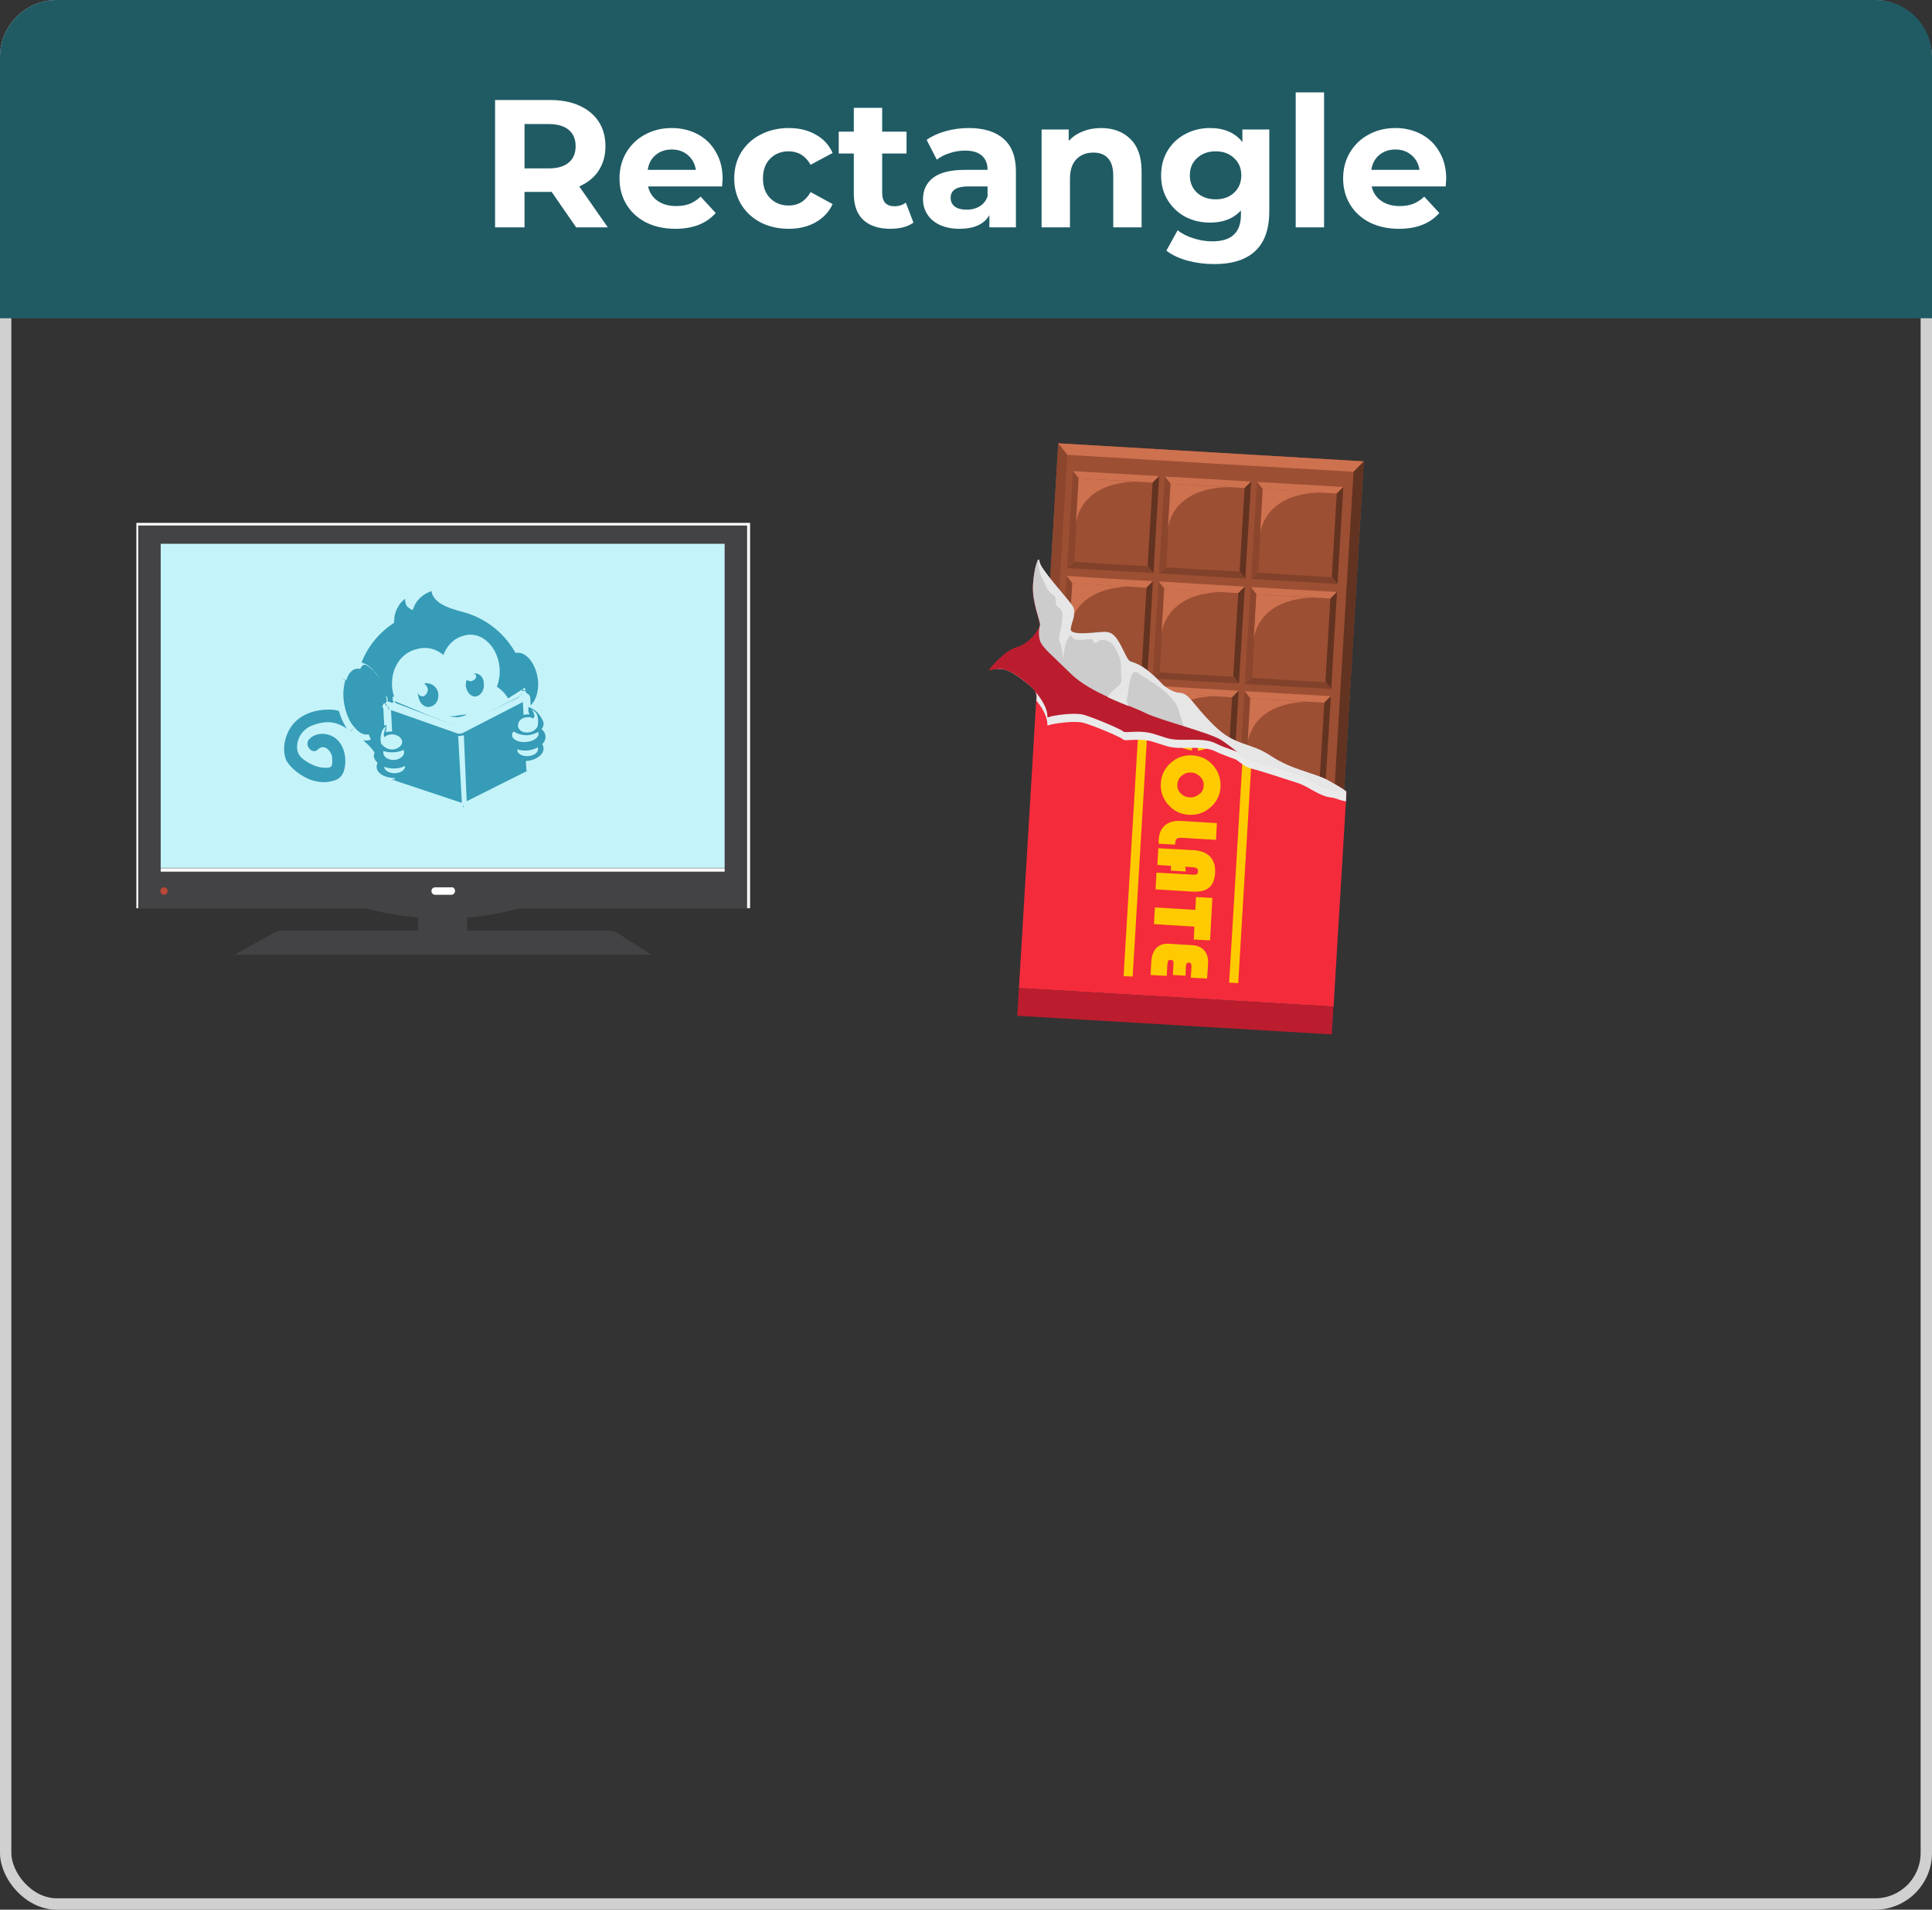 <svg width="170" height="168" viewBox="0 0 170 168" fill="none" xmlns="http://www.w3.org/2000/svg">
<rect x="0" y="0" width="170" height="168" fill="#333333" stroke="none"/>
<rect x="0.5" y="0.5" width="169" height="167" rx="4.5" stroke="#D0D0D0"/>
<path d="M0 5C0 2.239 2.239 0 5 0H165C167.761 0 170 2.239 170 5V28H0V5Z" fill="#205B64"/>
<path d="M50.698 20L48.538 16.88H48.41H46.154V20H43.562V8.8H48.41C49.402 8.8 50.261 8.965 50.986 9.296C51.722 9.627 52.288 10.096 52.682 10.704C53.077 11.312 53.274 12.032 53.274 12.864C53.274 13.696 53.072 14.416 52.666 15.024C52.272 15.621 51.706 16.08 50.97 16.4L53.482 20H50.698ZM50.65 12.864C50.65 12.235 50.448 11.755 50.042 11.424C49.637 11.083 49.045 10.912 48.266 10.912H46.154V14.816H48.266C49.045 14.816 49.637 14.645 50.042 14.304C50.448 13.963 50.65 13.483 50.65 12.864ZM63.584 15.728C63.584 15.76 63.568 15.984 63.536 16.4H57.024C57.141 16.933 57.419 17.355 57.856 17.664C58.293 17.973 58.837 18.128 59.488 18.128C59.936 18.128 60.331 18.064 60.672 17.936C61.024 17.797 61.349 17.584 61.648 17.296L62.976 18.736C62.165 19.664 60.981 20.128 59.424 20.128C58.453 20.128 57.595 19.941 56.848 19.568C56.101 19.184 55.525 18.656 55.12 17.984C54.715 17.312 54.512 16.549 54.512 15.696C54.512 14.853 54.709 14.096 55.104 13.424C55.509 12.741 56.059 12.213 56.752 11.84C57.456 11.456 58.24 11.264 59.104 11.264C59.947 11.264 60.709 11.445 61.392 11.808C62.075 12.171 62.608 12.693 62.992 13.376C63.387 14.048 63.584 14.832 63.584 15.728ZM59.12 13.152C58.555 13.152 58.08 13.312 57.696 13.632C57.312 13.952 57.077 14.389 56.992 14.944H61.232C61.147 14.4 60.912 13.968 60.528 13.648C60.144 13.317 59.675 13.152 59.12 13.152ZM69.406 20.128C68.488 20.128 67.662 19.941 66.926 19.568C66.2 19.184 65.63 18.656 65.214 17.984C64.808 17.312 64.606 16.549 64.606 15.696C64.606 14.843 64.808 14.08 65.214 13.408C65.63 12.736 66.2 12.213 66.926 11.84C67.662 11.456 68.488 11.264 69.406 11.264C70.312 11.264 71.102 11.456 71.774 11.84C72.456 12.213 72.952 12.752 73.262 13.456L71.326 14.496C70.878 13.707 70.232 13.312 69.39 13.312C68.739 13.312 68.2 13.525 67.774 13.952C67.347 14.379 67.134 14.96 67.134 15.696C67.134 16.432 67.347 17.013 67.774 17.44C68.2 17.867 68.739 18.08 69.39 18.08C70.243 18.08 70.888 17.685 71.326 16.896L73.262 17.952C72.952 18.635 72.456 19.168 71.774 19.552C71.102 19.936 70.312 20.128 69.406 20.128ZM80.376 19.584C80.13 19.765 79.826 19.904 79.464 20C79.112 20.085 78.739 20.128 78.344 20.128C77.32 20.128 76.525 19.867 75.96 19.344C75.405 18.821 75.128 18.053 75.128 17.04V13.504H73.8V11.584H75.128V9.488H77.624V11.584H79.768V13.504H77.624V17.008C77.624 17.371 77.715 17.653 77.896 17.856C78.088 18.048 78.355 18.144 78.696 18.144C79.091 18.144 79.427 18.037 79.704 17.824L80.376 19.584ZM85.249 11.264C86.582 11.264 87.606 11.584 88.321 12.224C89.036 12.853 89.393 13.808 89.393 15.088V20H87.057V18.928C86.588 19.728 85.713 20.128 84.433 20.128C83.772 20.128 83.196 20.016 82.705 19.792C82.225 19.568 81.857 19.259 81.601 18.864C81.345 18.469 81.217 18.021 81.217 17.52C81.217 16.72 81.516 16.091 82.113 15.632C82.721 15.173 83.654 14.944 84.913 14.944H86.897C86.897 14.4 86.732 13.984 86.401 13.696C86.07 13.397 85.574 13.248 84.913 13.248C84.454 13.248 84.001 13.323 83.553 13.472C83.116 13.611 82.742 13.803 82.433 14.048L81.537 12.304C82.006 11.973 82.566 11.717 83.217 11.536C83.878 11.355 84.556 11.264 85.249 11.264ZM85.057 18.448C85.484 18.448 85.862 18.352 86.193 18.16C86.524 17.957 86.758 17.664 86.897 17.28V16.4H85.185C84.161 16.4 83.649 16.736 83.649 17.408C83.649 17.728 83.772 17.984 84.017 18.176C84.273 18.357 84.62 18.448 85.057 18.448ZM96.884 11.264C97.951 11.264 98.809 11.584 99.46 12.224C100.121 12.864 100.452 13.813 100.452 15.072V20H97.956V15.456C97.956 14.773 97.807 14.267 97.508 13.936C97.209 13.595 96.777 13.424 96.212 13.424C95.583 13.424 95.081 13.621 94.708 14.016C94.335 14.4 94.148 14.976 94.148 15.744V20H91.652V11.392H94.036V12.4C94.367 12.037 94.777 11.76 95.268 11.568C95.759 11.365 96.297 11.264 96.884 11.264ZM111.688 11.392V18.56C111.688 20.139 111.278 21.312 110.456 22.08C109.635 22.848 108.435 23.232 106.856 23.232C106.024 23.232 105.235 23.131 104.488 22.928C103.742 22.725 103.123 22.432 102.632 22.048L103.624 20.256C103.987 20.555 104.446 20.789 105 20.96C105.555 21.141 106.11 21.232 106.664 21.232C107.528 21.232 108.163 21.035 108.568 20.64C108.984 20.256 109.192 19.669 109.192 18.88V18.512C108.542 19.227 107.635 19.584 106.472 19.584C105.683 19.584 104.958 19.413 104.296 19.072C103.646 18.72 103.128 18.229 102.744 17.6C102.36 16.971 102.168 16.245 102.168 15.424C102.168 14.603 102.36 13.877 102.744 13.248C103.128 12.619 103.646 12.133 104.296 11.792C104.958 11.44 105.683 11.264 106.472 11.264C107.72 11.264 108.67 11.675 109.32 12.496V11.392H111.688ZM106.968 17.536C107.63 17.536 108.168 17.344 108.584 16.96C109.011 16.565 109.224 16.053 109.224 15.424C109.224 14.795 109.011 14.288 108.584 13.904C108.168 13.509 107.63 13.312 106.968 13.312C106.307 13.312 105.763 13.509 105.336 13.904C104.91 14.288 104.696 14.795 104.696 15.424C104.696 16.053 104.91 16.565 105.336 16.96C105.763 17.344 106.307 17.536 106.968 17.536ZM114.011 8.128H116.507V20H114.011V8.128ZM127.256 15.728C127.256 15.76 127.24 15.984 127.208 16.4H120.696C120.813 16.933 121.091 17.355 121.528 17.664C121.965 17.973 122.509 18.128 123.16 18.128C123.608 18.128 124.003 18.064 124.344 17.936C124.696 17.797 125.021 17.584 125.32 17.296L126.648 18.736C125.837 19.664 124.653 20.128 123.096 20.128C122.125 20.128 121.267 19.941 120.52 19.568C119.773 19.184 119.197 18.656 118.792 17.984C118.387 17.312 118.184 16.549 118.184 15.696C118.184 14.853 118.381 14.096 118.776 13.424C119.181 12.741 119.731 12.213 120.424 11.84C121.128 11.456 121.912 11.264 122.776 11.264C123.619 11.264 124.381 11.445 125.064 11.808C125.747 12.171 126.28 12.693 126.664 13.376C127.059 14.048 127.256 14.832 127.256 15.728ZM122.792 13.152C122.227 13.152 121.752 13.312 121.368 13.632C120.984 13.952 120.749 14.389 120.664 14.944H124.904C124.819 14.4 124.584 13.968 124.2 13.648C123.816 13.317 123.347 13.152 122.792 13.152Z" fill="white"/>
<g clip-path="url(#clip0_6050_131073)">
<path d="M66 46H12V79.898H66V46Z" fill="white"/>
<path d="M65.741 46.23H12.162V79.931H32.291C34.333 80.489 36.602 80.817 38.968 80.817C41.334 80.817 43.57 80.489 45.612 79.931H65.741V46.23Z" fill="#434244"/>
<path d="M41.107 80.686H36.796V82.556H41.107V80.686Z" fill="#434244"/>
<path d="M57.151 83.869C57.248 83.934 57.248 84 57.119 84H20.816C20.686 84 20.686 83.934 20.784 83.902L24.284 81.966C24.381 81.9 24.576 81.867 24.706 81.867H53.78C53.91 81.867 54.072 81.933 54.201 81.998L57.151 83.869Z" fill="#434244"/>
<path d="M63.763 47.838H14.139V76.354H63.763V47.838Z" fill="#C5F3FA"/>
<path d="M63.763 76.387H14.139V76.682H63.763V76.387Z" fill="white"/>
<path d="M40.037 78.388C40.037 78.585 39.875 78.716 39.713 78.716H38.287C38.093 78.716 37.963 78.552 37.963 78.388C37.963 78.191 38.125 78.06 38.287 78.06H39.713C39.908 78.027 40.037 78.191 40.037 78.388Z" fill="white"/>
<path d="M14.431 78.717C14.61 78.717 14.755 78.57 14.755 78.389C14.755 78.207 14.61 78.061 14.431 78.061C14.252 78.061 14.107 78.207 14.107 78.389C14.107 78.57 14.252 78.717 14.431 78.717Z" fill="#B84936"/>
<path d="M33.057 66.354C32.723 65.769 32.139 65.269 31.638 64.852C31.054 64.434 30.386 63.934 29.719 63.683C29.051 63.433 28.3 63.516 27.633 63.767C27.048 63.934 26.548 64.351 26.297 64.935C26.047 65.603 26.047 66.187 26.548 66.687C27.048 67.105 27.716 67.439 28.3 67.522C28.467 67.522 28.968 67.605 29.134 67.438C29.301 67.272 29.218 66.687 29.218 66.52C29.051 65.936 28.467 65.436 27.966 65.936C27.466 66.437 26.715 65.519 27.215 65.019C27.799 64.434 28.717 64.434 29.385 64.852C30.052 65.269 30.386 66.103 30.386 66.938C30.386 67.772 30.136 68.523 29.301 68.69C28.55 68.941 27.633 68.774 26.965 68.44C26.297 68.106 25.63 67.605 25.212 66.938C24.879 66.187 24.962 65.269 25.296 64.518C25.963 62.932 27.633 62.348 29.218 62.432C30.219 62.515 31.137 63.099 31.888 63.6C32.639 64.184 33.474 64.768 33.974 65.603C34.308 66.27 33.39 67.021 33.057 66.354Z" fill="#369CB7"/>
<path d="M47.326 59.761C47.493 61.096 46.909 62.264 46.074 62.348C45.24 62.431 44.405 61.346 44.239 60.011C44.072 58.676 44.656 57.508 45.49 57.424C46.325 57.341 47.159 58.426 47.326 59.761Z" fill="#369CB7"/>
<path d="M31.304 61.013C31.304 65.102 34.726 67.856 38.815 67.856C42.904 67.856 46.158 65.686 46.241 61.013C46.325 56.924 42.904 53.586 38.815 53.586C34.642 53.586 31.304 56.84 31.304 61.013Z" fill="#369CB7"/>
<path d="M40.817 54.003C40.817 53.669 38.647 53.586 38.063 52.334C37.98 52.167 37.98 52 37.98 52C37.729 52.083 37.312 52.25 36.895 52.668C36.478 53.085 36.394 53.502 36.311 53.669C36.227 53.669 35.977 53.502 35.81 53.335C35.643 53.085 35.643 52.751 35.643 52.668C35.476 52.834 35.226 53.001 35.059 53.335C34.475 54.253 34.725 55.171 34.809 55.421C39.732 54.67 40.817 54.253 40.817 54.003Z" fill="#369CB7"/>
<path d="M35.393 64.35C35.81 66.27 38.314 67.354 40.901 66.687C43.571 66.103 45.407 64.016 44.99 62.181C44.572 60.261 42.069 59.176 39.399 59.844C36.812 60.428 35.059 62.431 35.393 64.35Z" fill="#C5F3FA"/>
<path d="M34.559 60.846C34.893 62.515 36.395 63.599 37.897 63.182C39.399 62.765 40.4 61.096 40.066 59.427C39.733 57.758 38.231 56.673 36.729 57.09C35.143 57.424 34.225 59.093 34.559 60.846Z" fill="#C5F3FA"/>
<path d="M43.904 58.342C44.238 60.095 43.32 61.764 41.985 62.097C40.567 62.431 39.148 61.346 38.898 59.678C38.48 57.925 39.398 56.256 40.817 55.922C42.152 55.505 43.571 56.59 43.904 58.342Z" fill="#C5F3FA"/>
<path d="M32.472 64.851C31.972 64.935 31.471 64.684 31.054 64.183C30.637 63.683 30.219 62.932 30.052 62.097C29.886 61.263 29.969 60.428 30.136 59.761C30.386 59.093 30.803 58.676 31.304 58.593C31.805 58.426 32.306 58.676 32.723 59.177C33.14 59.677 33.557 60.428 33.724 61.263C33.891 62.097 33.808 62.932 33.641 63.599C33.307 64.35 32.973 64.768 32.472 64.851Z" fill="#369CB7"/>
<path d="M33.307 63.599C33.057 64.184 32.723 64.517 32.389 64.601L32.472 65.102C33.14 64.935 33.557 64.434 33.808 63.766L33.307 63.599ZM33.39 61.43C33.557 62.264 33.474 63.015 33.307 63.599L33.891 63.766C34.141 63.099 34.225 62.181 34.058 61.263L33.39 61.43ZM32.472 59.427C32.89 59.844 33.224 60.595 33.39 61.43L33.974 61.346C33.808 60.428 33.39 59.594 32.973 59.093L32.472 59.427ZM31.304 58.843C31.638 58.76 32.139 58.926 32.472 59.427L32.89 59.01C32.472 58.509 31.888 58.175 31.221 58.259L31.304 58.843ZM30.47 59.844C30.637 59.26 30.97 58.926 31.304 58.843L31.221 58.259C30.553 58.426 30.136 58.926 29.886 59.594L30.47 59.844ZM30.303 62.014C30.136 61.18 30.219 60.428 30.386 59.844L29.886 59.594C29.635 60.262 29.552 61.18 29.719 62.097L30.303 62.014ZM31.221 64.017C30.803 63.599 30.47 62.849 30.303 62.014L29.719 62.097C29.886 63.015 30.303 63.85 30.72 64.351L31.221 64.017ZM32.389 64.601C32.055 64.684 31.638 64.517 31.221 64.017L30.803 64.351C31.304 64.935 31.888 65.269 32.556 65.102L32.389 64.601ZM33.557 63.683L33.808 63.766L33.557 63.683ZM33.724 61.346L33.474 61.43L33.724 61.346ZM32.723 59.177L32.973 59.01L32.723 59.177ZM31.304 58.593L31.221 58.259L31.304 58.593ZM30.136 59.761L29.886 59.594L30.136 59.761ZM30.052 62.097L30.303 62.014L30.052 62.097ZM30.97 64.184L30.803 64.351L30.97 64.184ZM32.472 64.851L32.389 64.601L32.472 64.851Z" fill="#C5F3FA"/>
<path d="M31.388 62.013C32.389 64.1 32.556 65.685 33.307 65.518C34.058 65.351 34.225 63.098 33.975 61.262C33.724 59.51 32.222 58.258 31.972 58.508C31.638 58.592 31.138 60.261 31.388 62.013Z" fill="#369CB7"/>
<path d="M42.653 64.35C42.57 64.434 41.569 65.602 39.816 65.602C38.564 65.602 37.396 64.934 36.728 64.017C36.979 64.183 38.064 65.101 39.733 65.185C41.318 65.185 42.319 64.517 42.653 64.35Z" fill="#369CB7"/>
<path d="M39.482 63.016C39.565 63.016 39.899 63.099 40.316 63.099C40.734 63.016 40.984 62.932 41.067 62.849C40.817 62.849 40.567 62.932 40.316 62.932C39.983 63.016 39.649 63.016 39.482 63.016Z" fill="#369CB7"/>
<path d="M46.157 61.264C46.241 61.264 46.324 61.264 46.324 61.347L46.658 67.939C46.658 68.023 46.658 68.023 46.575 68.106L40.733 71.027H40.65L34.391 68.941C34.308 68.941 34.308 68.857 34.308 68.857L33.974 62.265C33.974 62.182 33.974 62.182 34.058 62.182H34.141L40.316 64.351C40.4 64.351 40.4 64.351 40.483 64.351L46.157 61.264Z" fill="#369CB7"/>
<path d="M40.65 64.517L46.325 61.596L45.991 60.929L40.316 63.849L40.65 64.517ZM40.233 64.517C40.4 64.6 40.483 64.517 40.65 64.517L40.316 63.933H40.4L40.233 64.517ZM40.4 64.517V63.849V64.517ZM34.058 62.347L40.233 64.517L40.483 63.849L34.308 61.763L34.058 62.347ZM34.141 62.431V61.763V62.431ZM34.308 62.347L34.225 62.431C34.141 62.431 34.141 62.431 34.058 62.431L34.308 61.763C34.141 61.68 33.974 61.763 33.891 61.847L34.308 62.347ZM34.308 62.18C34.308 62.264 34.308 62.264 34.225 62.347L33.807 61.847C33.724 61.93 33.641 62.097 33.641 62.264L34.308 62.18ZM34.725 68.773L34.392 62.18H33.724L34.058 68.773H34.725ZM34.559 68.522C34.642 68.522 34.725 68.689 34.725 68.689L34.058 68.773C34.058 68.94 34.141 69.107 34.392 69.19L34.559 68.522ZM34.475 68.522V69.19V68.522ZM40.817 70.692L34.559 68.606L34.308 69.273L40.567 71.36L40.817 70.692ZM40.65 70.609V71.276V70.609ZM40.567 70.692C40.65 70.692 40.734 70.692 40.734 70.692L40.483 71.276C40.567 71.36 40.734 71.276 40.817 71.276L40.567 70.692ZM40.483 70.776L40.984 71.276L40.483 70.776ZM46.492 67.771L40.65 70.692L40.984 71.276L46.825 68.356L46.492 67.771ZM46.325 67.938C46.325 67.855 46.325 67.771 46.408 67.771L46.658 68.356C46.825 68.272 46.909 68.105 46.909 67.938H46.325ZM45.991 61.429L46.325 68.022H46.992L46.658 61.346L45.991 61.429ZM46.325 61.596C46.241 61.68 46.158 61.596 46.074 61.596C45.991 61.596 45.991 61.513 45.991 61.429H46.658C46.658 61.096 46.325 60.845 45.991 61.012L46.325 61.596ZM40.483 64.183L40.316 63.849L40.483 64.183ZM40.4 64.183L40.483 63.849H40.4H40.316V64.183H40.4ZM40.4 64.183L40.316 64.517H40.4H40.483V64.183H40.4ZM34.141 62.097L34.225 61.763H34.141V62.097ZM34.141 62.097L34.058 62.431H34.141V62.097ZM34.058 62.097L34.308 62.347L34.058 62.097ZM33.974 62.18H34.308H33.974ZM34.392 68.773H34.058H34.392ZM34.475 68.856L34.392 69.19H34.475H34.559V68.856H34.475ZM34.475 68.856L34.559 68.522H34.475H34.392V68.856H34.475ZM40.65 70.942L40.567 71.276H40.65H40.734V70.942H40.65ZM40.65 70.942L40.734 70.609H40.65H40.567V70.942H40.65ZM40.734 70.942L40.901 71.276H40.984L40.734 70.942ZM40.734 70.942L40.567 70.609H40.483L40.734 70.942ZM46.575 68.105L46.408 67.771L46.575 68.105ZM46.658 67.938H46.992H46.658ZM46.325 61.346H46.658H46.325ZM46.158 61.263L46.325 61.596L46.158 61.263Z" fill="#C5F3FA"/>
<path d="M40.65 70.776L40.316 64.768L40.817 64.685L41.067 70.526L40.65 70.776Z" fill="#C5F3FA"/>
<path d="M34.809 61.681L34.726 62.014V61.931V61.681V61.514L39.232 63.266L34.809 61.681Z" fill="#369CB7"/>
<path d="M34.642 61.681L34.976 61.764L34.642 61.681ZM34.892 61.514L34.725 61.848L34.892 61.514ZM39.315 63.099L34.892 61.514L34.809 61.848L39.148 63.433L39.315 63.099ZM34.642 61.597L39.148 63.433L39.232 63.099L34.725 61.264L34.642 61.597ZM34.892 61.681V61.431H34.559V61.681H34.892ZM34.892 61.931V61.681L34.559 61.764V62.015L34.892 61.931ZM34.892 61.848L34.642 62.098L34.892 61.848ZM34.642 61.681V61.931H34.976V61.681H34.642ZM34.809 61.681L34.892 61.514L34.725 61.431V61.681H34.809ZM34.809 61.681L34.725 61.848L34.809 61.681ZM39.232 63.266L39.148 63.433L39.232 63.099V63.266ZM34.725 61.514L34.809 61.347L34.559 61.264V61.514H34.725ZM34.725 61.681H34.559H34.725ZM34.725 61.931H34.559V62.015L34.725 61.931ZM34.725 62.015L34.642 62.098L34.892 62.349V62.015H34.725ZM34.809 61.681H34.642H34.809Z" fill="#C5F3FA"/>
<path d="M46.241 61.429L46.075 60.762L41.485 63.766L46.075 61.179V61.096V61.179L46.241 61.429Z" fill="#369CB7"/>
<path d="M46.408 61.43H46.074H46.408ZM46.241 61.596V61.263V61.596ZM45.907 61.263L46.074 61.513L46.325 61.346L46.158 61.096L45.907 61.263ZM45.907 61.179L46.241 61.012L45.907 61.179ZM46.158 61.263L45.991 60.929L46.158 61.263ZM41.568 63.85L46.158 61.263L45.991 61.012L41.401 63.599L41.568 63.85ZM45.907 60.679L41.318 63.599L41.485 63.85L46.074 60.929L45.907 60.679ZM46.408 61.346L46.241 60.762L45.907 60.846L46.074 61.43L46.408 61.346ZM46.241 61.43V61.596H46.408V61.43H46.241ZM46.241 61.43L46.074 61.513L46.158 61.596H46.241V61.43ZM46.074 61.179L45.907 61.263L46.074 61.179ZM46.074 61.096L46.241 61.012L46.158 60.929L45.991 61.012L46.074 61.096ZM46.074 61.179L45.991 61.012L46.074 61.179ZM41.485 63.766L41.401 63.599L41.568 63.85L41.485 63.766ZM46.074 60.762L46.241 60.679L46.158 60.512L45.991 60.595L46.074 60.762ZM46.241 61.43H46.408H46.241Z" fill="#C5F3FA"/>
<path d="M34.743 68.438C35.618 68.422 36.32 67.96 36.309 67.407C36.299 66.855 35.581 66.419 34.706 66.436C33.83 66.452 33.129 66.913 33.139 67.466C33.149 68.019 33.867 68.454 34.743 68.438Z" fill="#369CB7"/>
<path d="M34.735 68.021C35.242 68.011 35.648 67.743 35.642 67.42C35.637 67.097 35.221 66.843 34.714 66.853C34.207 66.862 33.801 67.131 33.807 67.453C33.813 67.776 34.228 68.03 34.735 68.021Z" fill="#C5F3FA"/>
<path d="M36.311 66.437C36.311 67.104 35.56 67.605 34.642 67.605C33.724 67.605 32.973 67.104 32.89 66.52C32.89 65.936 33.641 65.352 34.559 65.352C35.477 65.268 36.228 65.769 36.311 66.437Z" fill="#369CB7"/>
<path d="M35.56 66.186C35.56 66.52 35.143 66.854 34.642 66.854C34.141 66.854 33.724 66.603 33.724 66.186C33.724 65.852 34.141 65.519 34.642 65.519C35.143 65.519 35.56 65.852 35.56 66.186Z" fill="#C5F3FA"/>
<path d="M36.061 65.269C36.061 65.769 35.393 66.186 34.475 66.186C33.641 66.186 32.89 65.769 32.89 65.269V65.185C32.973 64.684 33.641 64.351 34.475 64.351C35.31 64.434 36.061 64.768 36.061 65.269Z" fill="#369CB7"/>
<path d="M35.393 65.269C35.393 65.603 34.976 65.937 34.475 65.937C34.141 65.937 33.641 65.686 33.557 65.353V65.269C33.557 64.935 34.058 64.602 34.475 64.602C34.976 64.602 35.393 64.935 35.393 65.269Z" fill="#C5F3FA"/>
<path d="M33.974 63.767C33.807 63.85 33.307 64.017 33.056 64.518C32.89 64.851 32.806 65.185 32.806 65.352C33.14 65.102 33.557 64.851 33.891 64.518C33.974 64.267 34.058 64.017 33.974 63.767Z" fill="#369CB7"/>
<path d="M33.974 64.934C33.807 65.101 33.724 65.351 33.557 65.518C33.557 65.435 33.39 65.017 33.557 64.517C33.641 64.1 33.891 63.933 33.974 63.933C33.807 64.266 33.724 64.684 33.807 64.85C33.891 64.934 33.974 64.934 33.974 64.934Z" fill="#C5F3FA"/>
<path d="M44.906 66.019C44.906 66.603 45.657 67.021 46.408 66.937C47.242 66.854 47.827 66.353 47.827 65.852C47.827 65.268 47.076 64.851 46.325 64.934C45.49 64.934 44.822 65.435 44.906 66.019Z" fill="#369CB7"/>
<path d="M46.39 65.352C45.884 65.387 45.492 65.675 45.514 65.997C45.536 66.319 45.964 66.552 46.469 66.518C46.975 66.483 47.367 66.194 47.345 65.872C47.324 65.55 46.896 65.317 46.39 65.352Z" fill="#C5F3FA"/>
<path d="M44.656 65.018C44.656 65.602 45.49 66.103 46.408 66.019C47.326 65.936 48.077 65.352 47.994 64.767C47.994 64.183 47.159 63.682 46.241 63.766C45.323 63.849 44.572 64.35 44.656 65.018Z" fill="#369CB7"/>
<path d="M46.177 63.947C45.534 63.99 45.032 64.323 45.056 64.691C45.081 65.059 45.623 65.322 46.266 65.279C46.91 65.236 47.412 64.903 47.388 64.535C47.363 64.167 46.821 63.904 46.177 63.947Z" fill="#C5F3FA"/>
<path d="M44.906 63.85C44.906 64.351 45.657 64.684 46.408 64.684C47.242 64.601 47.827 64.184 47.827 63.683V63.6C47.743 63.099 47.076 62.849 46.325 62.849C45.49 62.932 44.822 63.349 44.906 63.85Z" fill="#369CB7"/>
<path d="M45.574 63.849C45.574 64.183 45.991 64.516 46.492 64.433C46.825 64.433 47.326 64.099 47.326 63.766V63.682C47.326 63.348 46.825 63.014 46.408 63.098C45.907 63.098 45.574 63.432 45.574 63.849Z" fill="#C5F3FA"/>
<path d="M46.492 62.181C46.659 62.264 47.159 62.431 47.493 62.932C47.743 63.266 47.827 63.599 47.827 63.766C47.41 63.516 46.992 63.266 46.575 63.015C46.575 62.848 46.575 62.765 46.492 62.598C46.492 62.431 46.492 62.264 46.492 62.181Z" fill="#369CB7"/>
<path d="M46.826 63.266C46.992 63.432 47.159 63.599 47.326 63.766C47.326 63.683 47.41 63.266 47.243 62.848C47.076 62.515 46.742 62.431 46.742 62.348C46.992 62.681 47.076 63.015 46.992 63.099C46.909 63.182 46.909 63.266 46.826 63.266Z" fill="#C5F3FA"/>
<path d="M38.564 61.013C38.647 61.597 38.313 62.097 37.813 62.181C37.312 62.264 36.895 61.847 36.812 61.263C36.645 60.679 36.978 60.178 37.479 60.095C37.98 60.095 38.48 60.428 38.564 61.013Z" fill="#369CB7"/>
<path d="M37.646 60.595C37.646 60.929 37.48 61.18 37.229 61.263C36.979 61.263 36.728 61.096 36.728 60.762C36.728 60.428 36.895 60.178 37.146 60.095C37.396 60.095 37.563 60.345 37.646 60.595Z" fill="#C5F3FA"/>
<path d="M42.57 60.095C42.653 60.679 42.319 61.18 41.902 61.263C41.485 61.347 41.068 60.93 40.984 60.346C40.984 59.761 41.235 59.261 41.735 59.261C42.153 59.177 42.57 59.594 42.57 60.095Z" fill="#369CB7"/>
<path d="M41.902 59.511C41.902 59.677 41.735 59.844 41.485 59.928C41.235 59.928 40.984 59.844 40.984 59.594C40.984 59.427 41.151 59.26 41.402 59.177C41.652 59.177 41.902 59.344 41.902 59.511Z" fill="#C5F3FA"/>
<path d="M34.726 61.681V62.014L35.143 62.181L34.976 61.848L34.726 61.681Z" fill="#C5F3FA"/>
<path d="M34.726 61.681L37.73 62.932L40.317 63.934L34.809 61.848L34.726 61.681Z" fill="#369CB7"/>
<path d="M44.906 61.848L41.485 63.767L44.072 62.515L46.241 61.514L46.075 61.264L44.906 61.848Z" fill="#C5F3FA"/>
<path d="M45.74 61.264L42.903 62.682L40.316 63.934L45.657 61.347L45.74 61.264Z" fill="#369CB7"/>
</g>
<g clip-path="url(#clip1_6050_131073)">
<path d="M119.999 40.585L93.121 38.994L90.755 78.559L117.634 80.15L119.999 40.585Z" fill="#9C4F33"/>
<path d="M106.556 39.795L93.113 39L93.912 40.014L106.497 40.769L119.101 41.505L120 40.59L106.556 39.795Z" fill="#CE714F"/>
<path d="M91.934 58.777L93.113 38.999L93.912 40.013L92.793 58.837L91.675 77.502L90.756 78.556L91.934 58.777Z" fill="#8C462D"/>
<path d="M104.2 79.351L117.643 80.166L116.844 79.132L104.259 78.397L91.555 77.642L90.756 78.556L104.2 79.351Z" fill="#81412A"/>
<path d="M118.822 60.368L117.643 80.166L116.844 79.133L117.963 60.328L119.102 41.504L120 40.59L118.822 60.368Z" fill="#633321"/>
<path d="M102.011 41.877L94.414 41.427L93.903 49.959L101.501 50.408L102.011 41.877Z" fill="#9C4F33"/>
<path d="M98.206 41.664L94.411 41.445L94.91 42.081L98.166 42.26L101.422 42.459L102.001 41.883L98.206 41.664Z" fill="#CE714F"/>
<path d="M101.742 46.157L102.002 41.883L101.422 42.459L101.203 46.117L100.983 49.774L101.502 50.41L101.742 46.157Z" fill="#633321"/>
<path d="M97.687 50.191L101.502 50.41L100.983 49.813L97.727 49.634L94.551 49.435L93.892 49.972L97.687 50.191Z" fill="#81412A"/>
<path d="M94.91 42.081L94.411 41.445L94.151 45.699L93.892 49.973L94.551 49.436L94.91 42.081Z" fill="#8C462D"/>
<path d="M99.924 42.379L94.911 42.081L94.671 46.096C94.671 46.096 94.831 42.518 99.924 42.379Z" fill="#CE714F"/>
<path d="M110.08 42.372L102.483 41.922L101.973 50.454L109.57 50.904L110.08 42.372Z" fill="#9C4F33"/>
<path d="M106.298 42.141L102.482 41.922L103.002 42.558L106.258 42.737L109.514 42.936L110.093 42.359L106.298 42.141Z" fill="#CE714F"/>
<path d="M109.833 46.633L110.093 42.359L109.514 42.936L109.294 46.593L109.074 50.251L109.574 50.907L109.833 46.633Z" fill="#633321"/>
<path d="M105.778 50.667L109.574 50.906L109.074 50.29L105.818 50.111L102.622 49.912L101.983 50.449L105.778 50.667Z" fill="#81412A"/>
<path d="M103.001 42.558L102.482 41.922L102.242 46.176L101.982 50.449L102.622 49.913L103.001 42.558Z" fill="#8C462D"/>
<path d="M108.016 42.856L103.002 42.558L102.762 46.573C102.762 46.573 102.922 42.995 108.016 42.856Z" fill="#CE714F"/>
<path d="M118.191 42.849L110.594 42.399L110.084 50.931L117.681 51.381L118.191 42.849Z" fill="#9C4F33"/>
<path d="M114.408 42.618L110.612 42.399L111.112 43.035L114.368 43.234L117.624 43.413L118.203 42.837L114.408 42.618Z" fill="#CE714F"/>
<path d="M117.944 47.111L118.203 42.837L117.624 43.413L117.404 47.071L117.185 50.748L117.684 51.384L117.944 47.111Z" fill="#633321"/>
<path d="M113.889 51.145L117.684 51.383L117.185 50.787L113.929 50.588L110.732 50.39L110.093 50.926L113.889 51.145Z" fill="#81412A"/>
<path d="M111.112 43.035L110.612 42.399L110.352 46.653L110.093 50.927L110.732 50.39L111.112 43.035Z" fill="#8C462D"/>
<path d="M116.126 43.333L111.112 43.035L110.873 47.05C110.873 47.05 111.032 43.472 116.126 43.333Z" fill="#CE714F"/>
<path d="M101.453 51.119L93.856 50.669L93.345 59.201L100.942 59.651L101.453 51.119Z" fill="#9C4F33"/>
<path d="M97.648 50.907L93.853 50.668L94.352 51.304L97.629 51.503L100.885 51.702L101.444 51.125L97.648 50.907Z" fill="#CE714F"/>
<path d="M101.204 55.399L101.444 51.125L100.885 51.702L100.665 55.359L100.445 59.016L100.945 59.653L101.204 55.399Z" fill="#633321"/>
<path d="M97.149 59.434L100.945 59.653L100.445 59.056L97.169 58.858L93.993 58.679L93.354 59.215L97.149 59.434Z" fill="#81412A"/>
<path d="M94.352 51.304L93.853 50.668L93.593 54.942L93.353 59.215L93.993 58.679L94.352 51.304Z" fill="#8C462D"/>
<path d="M99.367 51.602L94.353 51.304L94.113 55.319C94.113 55.319 94.293 51.761 99.367 51.602Z" fill="#CE714F"/>
<path d="M109.541 51.596L101.944 51.147L101.434 59.678L109.031 60.128L109.541 51.596Z" fill="#9C4F33"/>
<path d="M105.738 51.384L101.942 51.145L102.442 51.782L105.698 51.98L108.954 52.179L109.533 51.603L105.738 51.384Z" fill="#CE714F"/>
<path d="M109.273 55.876L109.533 51.602L108.954 52.179L108.734 55.837L108.514 59.494L109.014 60.13L109.273 55.876Z" fill="#633321"/>
<path d="M105.218 59.912L109.014 60.13L108.514 59.534L105.258 59.355L102.062 59.156L101.423 59.693L105.218 59.912Z" fill="#81412A"/>
<path d="M102.442 51.782L101.942 51.145L101.683 55.419L101.423 59.693L102.062 59.156L102.442 51.782Z" fill="#8C462D"/>
<path d="M107.456 52.079L102.442 51.781L102.202 55.797C102.202 55.816 102.362 52.238 107.456 52.079Z" fill="#CE714F"/>
<path d="M117.652 52.073L110.055 51.623L109.545 60.155L117.142 60.605L117.652 52.073Z" fill="#9C4F33"/>
<path d="M113.848 51.861L110.052 51.643L110.552 52.279L113.808 52.458L117.064 52.656L117.643 52.08L113.848 51.861Z" fill="#CE714F"/>
<path d="M117.384 56.353L117.643 52.079L117.064 52.656L116.844 56.313L116.625 59.971L117.144 60.607L117.384 56.353Z" fill="#633321"/>
<path d="M113.329 60.388L117.144 60.607L116.625 60.011L113.369 59.832L110.192 59.633L109.533 60.169L113.329 60.388Z" fill="#81412A"/>
<path d="M110.552 52.279L110.053 51.643L109.793 55.896L109.533 60.17L110.192 59.633L110.552 52.279Z" fill="#8C462D"/>
<path d="M115.566 52.577L110.552 52.278L110.312 56.294C110.312 56.294 110.472 52.716 115.566 52.577Z" fill="#CE714F"/>
<path d="M100.912 60.283L93.314 59.833L92.804 68.365L100.401 68.815L100.912 60.283Z" fill="#9C4F33"/>
<path d="M97.107 60.071L93.312 59.832L93.811 60.468L97.067 60.667L100.324 60.866L100.903 60.289L97.107 60.071Z" fill="#CE714F"/>
<path d="M100.643 64.563L100.903 60.289L100.324 60.865L100.104 64.523L99.884 68.18L100.384 68.817L100.643 64.563Z" fill="#633321"/>
<path d="M96.588 68.598L100.384 68.817L99.884 68.22L96.628 68.022L93.432 67.843L92.793 68.379L96.588 68.598Z" fill="#81412A"/>
<path d="M93.812 60.468L93.312 59.832L93.053 64.106L92.793 68.379L93.432 67.843L93.812 60.468Z" fill="#8C462D"/>
<path d="M98.826 60.766L93.812 60.468L93.572 64.483C93.572 64.503 93.732 60.925 98.826 60.766Z" fill="#CE714F"/>
<path d="M108.983 60.758L101.386 60.309L100.876 68.841L108.473 69.29L108.983 60.758Z" fill="#9C4F33"/>
<path d="M105.179 60.547L101.384 60.309L101.903 60.965L105.159 61.144L108.415 61.342L108.995 60.766L105.179 60.547Z" fill="#CE714F"/>
<path d="M108.735 65.039L108.994 60.766L108.415 61.342L108.195 65L107.976 68.657L108.475 69.293L108.735 65.039Z" fill="#633321"/>
<path d="M104.68 69.075L108.475 69.293L107.976 68.697L104.72 68.518L101.524 68.319L100.884 68.856L104.68 69.075Z" fill="#81412A"/>
<path d="M101.903 60.965L101.383 60.309L101.143 64.582L100.884 68.856L101.523 68.319L101.903 60.965Z" fill="#8C462D"/>
<path d="M106.917 61.242L101.903 60.944L101.664 64.96C101.664 64.98 101.823 61.401 106.917 61.242Z" fill="#CE714F"/>
<path d="M117.092 61.255L109.495 60.806L108.985 69.338L116.582 69.787L117.092 61.255Z" fill="#9C4F33"/>
<path d="M113.31 61.024L109.514 60.806L110.014 61.442L113.27 61.621L116.526 61.819L117.105 61.243L113.31 61.024Z" fill="#CE714F"/>
<path d="M116.845 65.517L117.105 61.243L116.525 61.82L116.306 65.477L116.086 69.135L116.585 69.791L116.845 65.517Z" fill="#633321"/>
<path d="M112.79 69.551L116.585 69.79L116.086 69.174L112.83 68.995L109.634 68.796L108.995 69.333L112.79 69.551Z" fill="#81412A"/>
<path d="M110.013 61.442L109.514 60.806L109.254 65.059L108.994 69.333L109.633 68.796L110.013 61.442Z" fill="#8C462D"/>
<path d="M115.028 61.74L110.014 61.441L109.774 65.457C109.774 65.457 109.934 61.879 115.028 61.74Z" fill="#CE714F"/>
<path d="M100.354 69.445L92.757 68.995L92.247 77.527L99.844 77.977L100.354 69.445Z" fill="#9C4F33"/>
<path d="M96.55 69.234L92.754 68.995L93.274 69.631L96.53 69.83L99.786 70.029L100.365 69.452L96.55 69.234Z" fill="#CE714F"/>
<path d="M100.105 73.726L100.365 69.452L99.786 70.029L99.566 73.686L99.346 77.344L99.846 77.98L100.105 73.726Z" fill="#633321"/>
<path d="M96.05 77.761L99.846 77.98L99.346 77.383L96.09 77.205L92.894 77.006L92.255 77.543L96.05 77.761Z" fill="#81412A"/>
<path d="M93.273 69.631L92.754 68.995L92.514 73.269L92.254 77.543L92.894 77.006L93.273 69.631Z" fill="#8C462D"/>
<path d="M98.288 69.929L93.274 69.631L93.034 73.646C93.034 73.666 93.194 70.088 98.288 69.929Z" fill="#CE714F"/>
<path d="M108.443 69.922L100.846 69.473L100.336 78.005L107.933 78.454L108.443 69.922Z" fill="#9C4F33"/>
<path d="M104.639 69.711L100.844 69.473L101.343 70.129L104.599 70.308L107.855 70.506L108.435 69.93L104.639 69.711Z" fill="#CE714F"/>
<path d="M108.175 74.203L108.434 69.93L107.855 70.506L107.635 74.164L107.416 77.821L107.935 78.457L108.175 74.203Z" fill="#633321"/>
<path d="M104.14 78.239L107.935 78.457L107.416 77.861L104.16 77.682L100.983 77.483L100.324 78.02L104.14 78.239Z" fill="#81412A"/>
<path d="M101.343 70.129L100.844 69.473L100.584 73.746L100.324 78.02L100.983 77.483L101.343 70.129Z" fill="#8C462D"/>
<path d="M106.357 70.407L101.343 70.108L101.104 74.124C101.104 74.144 101.263 70.566 106.357 70.407Z" fill="#CE714F"/>
<path d="M116.553 70.419L108.956 69.97L108.445 78.502L116.043 78.951L116.553 70.419Z" fill="#9C4F33"/>
<path d="M112.75 70.188L108.955 69.97L109.454 70.606L112.71 70.785L115.966 70.984L116.545 70.407L112.75 70.188Z" fill="#CE714F"/>
<path d="M116.286 74.681L116.546 70.407L115.966 70.984L115.747 74.641L115.547 78.299L116.046 78.955L116.286 74.681Z" fill="#633321"/>
<path d="M112.25 78.715L116.046 78.954L115.527 78.338L112.27 78.159L109.094 77.96L108.455 78.497L112.25 78.715Z" fill="#81412A"/>
<path d="M109.453 70.606L108.954 69.97L108.694 74.224L108.455 78.497L109.094 77.96L109.453 70.606Z" fill="#8C462D"/>
<path d="M114.468 70.904L109.454 70.606L109.214 74.621C109.214 74.621 109.374 71.043 114.468 70.904Z" fill="#CE714F"/>
<path fill-rule="evenodd" clip-rule="evenodd" d="M102.341 60.269C102.781 60.607 103.3 60.925 103.72 60.945C104.699 61.004 104.758 61.78 106.736 63.748C108.694 65.715 109.932 65.238 111.83 66.51C113.728 67.763 115.685 68.001 116.864 68.657C117.583 69.075 118.042 69.293 118.482 69.651L117.343 88.555L89.657 86.925L91.195 61.322C91.195 61.303 91.215 60.845 90.835 60.508C90.456 60.15 89.397 59.295 88.678 58.997C87.959 58.679 87 58.977 87 58.977C87 58.977 88.318 57.248 89.477 56.949C90.656 56.631 91.495 55.28 91.514 54.981C91.534 54.683 90.795 52.954 90.895 51.483C90.975 50.012 91.395 48.78 91.455 49.436C91.534 50.092 93.952 52.696 94.351 53.312C94.751 53.928 94.271 54.564 94.171 55.319C94.071 56.075 96.728 55.578 97.287 55.617C97.847 55.657 98.206 55.936 98.826 57.228C99.465 58.52 99.225 58.023 100.224 58.52C101.243 59.017 102.341 60.269 102.341 60.269Z" fill="#F42B3B"/>
<path fill-rule="evenodd" clip-rule="evenodd" d="M104.039 61.004C104.519 61.144 104.779 61.581 105.458 62.376C105.358 62.356 105.258 62.336 105.158 62.316C104.838 62.296 104.559 62.376 104.339 62.575C104.119 62.773 104 63.012 103.98 63.33C103.96 63.648 104.039 63.907 104.219 64.105C104.399 64.304 104.659 64.423 105.018 64.483L104.878 66.033C104.079 65.874 103.46 65.576 103.061 65.079C102.641 64.602 102.461 63.986 102.501 63.27C102.541 62.535 102.841 61.919 103.36 61.462C103.56 61.263 103.8 61.124 104.039 61.004ZM106.257 63.29C106.397 63.449 106.556 63.608 106.716 63.767C106.996 64.066 107.276 64.304 107.535 64.483C107.395 64.841 107.176 65.139 106.876 65.417C106.516 65.735 106.017 65.954 105.398 66.053L105.378 64.463C105.937 64.324 106.217 64.006 106.257 63.489C106.257 63.429 106.257 63.35 106.257 63.29ZM109.413 65.457C109.673 65.556 109.932 65.636 110.192 65.735L108.954 86.488L108.154 86.448L109.413 65.457ZM100.504 58.679C100.763 58.838 101.023 59.036 101.263 59.235L99.665 85.911L98.866 85.871L100.504 58.679ZM107.395 69.254C107.355 69.949 107.056 70.546 106.516 71.023C105.977 71.5 105.338 71.719 104.619 71.679C103.88 71.639 103.28 71.341 102.801 70.804C102.322 70.267 102.102 69.631 102.142 68.916C102.182 68.2 102.481 67.584 103.021 67.107C103.56 66.63 104.199 66.411 104.918 66.451C105.657 66.491 106.257 66.789 106.736 67.326C107.216 67.862 107.435 68.518 107.395 69.254ZM105.917 69.134C105.937 68.836 105.837 68.558 105.618 68.339C105.398 68.121 105.138 67.981 104.819 67.962C104.499 67.942 104.219 68.041 103.98 68.24C103.74 68.439 103.62 68.697 103.6 68.995C103.58 69.293 103.68 69.572 103.88 69.79C104.099 70.009 104.359 70.128 104.679 70.148C104.998 70.168 105.278 70.069 105.518 69.87C105.777 69.691 105.897 69.433 105.917 69.134ZM107.076 72.414L106.996 73.885L104.019 73.706C103.78 73.686 103.64 73.726 103.54 73.786C103.46 73.865 103.42 74.004 103.4 74.223V74.303L101.942 74.223L101.962 73.826C102.002 73.289 102.182 72.871 102.521 72.593C102.861 72.315 103.3 72.195 103.86 72.215L107.076 72.414ZM104.339 76.668L103.021 76.588L103.041 76.171L101.842 76.092L101.922 74.621L105.098 74.799C105.717 74.839 106.177 75.038 106.496 75.376C106.816 75.734 106.956 76.211 106.916 76.827C106.876 77.403 106.696 77.841 106.377 78.099C106.057 78.358 105.558 78.477 104.918 78.437L101.682 78.238L101.762 76.767L104.898 76.946C105.098 76.966 105.218 76.946 105.298 76.906C105.378 76.867 105.418 76.787 105.418 76.668C105.438 76.43 105.278 76.31 104.918 76.29L104.299 76.251L104.339 76.668ZM105.098 81.518L101.542 81.299L101.622 79.829L105.178 80.047L105.238 78.914L106.676 78.994L106.477 82.731L105.038 82.651L105.098 81.518ZM104.319 85.832L103.2 85.772L103.26 84.818C103.26 84.679 103.26 84.599 103.22 84.54C103.18 84.48 103.121 84.46 103.021 84.44C102.921 84.44 102.841 84.46 102.801 84.52C102.761 84.579 102.741 84.679 102.721 84.858L102.661 85.852L101.243 85.772L101.303 84.619C101.343 84.062 101.483 83.665 101.762 83.387C102.042 83.108 102.421 82.989 102.921 83.029L104.878 83.148C105.358 83.168 105.717 83.327 105.977 83.625C106.217 83.923 106.337 84.301 106.297 84.798L106.217 86.09L104.779 86.01L104.838 85.076C104.858 84.818 104.779 84.699 104.619 84.679C104.519 84.679 104.459 84.699 104.419 84.758C104.379 84.818 104.359 84.917 104.339 85.076L104.319 85.832Z" fill="#FFCB00"/>
<path d="M117.331 88.559L89.654 86.921L89.508 89.361L117.185 91L117.331 88.559Z" fill="#BB1D2E"/>
<path fill-rule="evenodd" clip-rule="evenodd" d="M118.462 69.671C118.003 69.333 117.563 69.094 116.844 68.677C116.185 68.299 115.286 68.061 114.287 67.703C113.768 67.623 113.248 67.544 112.749 67.425C111.97 67.226 111.291 66.868 110.552 66.57C109.113 65.993 107.835 65.616 106.716 64.463C104.759 62.495 104.679 61.72 103.7 61.66C103.28 61.64 102.761 61.322 102.322 60.984C102.322 60.984 101.243 59.732 100.224 59.235C99.205 58.738 99.465 59.235 98.826 57.943C98.187 56.651 97.827 56.353 97.288 56.333C96.928 56.313 95.67 56.512 94.871 56.452C94.831 56.452 94.771 56.452 94.731 56.432H94.711C94.671 56.432 94.631 56.412 94.611 56.412H94.591C94.511 56.392 94.451 56.373 94.391 56.333C94.391 56.333 94.371 56.333 94.371 56.313C94.351 56.293 94.331 56.293 94.311 56.273C94.311 56.273 94.311 56.273 94.291 56.253C94.271 56.233 94.251 56.214 94.231 56.194C94.231 56.194 94.231 56.194 94.231 56.174C94.231 56.154 94.212 56.134 94.212 56.114V56.094C94.212 56.075 94.212 56.035 94.212 56.015C94.231 55.856 94.271 55.697 94.311 55.558C94.231 55.498 94.192 55.419 94.212 55.319C94.271 54.922 94.411 54.584 94.491 54.246C94.471 54.166 94.431 54.107 94.391 54.027C93.992 53.411 91.575 50.807 91.495 50.151C91.495 50.111 91.495 50.091 91.475 50.051V50.032C91.475 50.012 91.455 49.992 91.455 49.972L91.435 49.952C91.435 49.952 91.415 49.952 91.415 49.972C91.395 49.992 91.395 49.992 91.375 50.012C91.235 50.25 91.035 51.105 90.955 52.079C91.055 53.371 91.595 54.703 91.575 54.961C91.575 55.021 91.535 55.12 91.475 55.22C91.495 55.26 91.495 55.299 91.515 55.359C91.535 55.399 91.535 55.438 91.535 55.478C91.535 55.498 91.535 55.498 91.535 55.518C91.535 55.538 91.555 55.558 91.555 55.597V55.617C91.555 55.637 91.555 55.657 91.555 55.677C91.555 55.697 91.555 55.717 91.535 55.736V55.756C91.415 56.174 90.596 57.347 89.517 57.645C88.898 57.804 88.239 58.36 87.759 58.857C88.059 58.837 88.398 58.857 88.698 58.996C89.417 59.315 90.476 60.169 90.856 60.507C91.235 60.845 91.215 61.282 91.215 61.322L91.195 61.64C91.375 61.859 91.774 62.356 91.994 62.952C92.314 63.767 92.014 63.906 92.314 63.787C92.613 63.668 94.531 63.37 95.33 63.588C96.149 63.807 98.646 64.841 98.826 65.059C99.006 65.258 100.244 64.86 101.523 65.278C102.821 65.675 102.881 65.814 104.239 65.795C105.578 65.775 106.377 65.795 107.016 66.133C107.316 66.292 108.075 66.57 108.774 66.828C109.273 67.206 109.693 67.524 110.072 67.603C110.751 67.763 113.508 68.657 114.167 68.876C115.226 69.214 116.065 70.068 117.204 70.168C117.543 70.207 118.083 70.486 118.442 70.486L118.462 69.671Z" fill="#EAEAEA"/>
<path fill-rule="evenodd" clip-rule="evenodd" d="M91.055 60.805C90.995 60.706 90.935 60.606 90.835 60.507C90.456 60.149 89.397 59.294 88.678 58.996C87.959 58.678 87 58.976 87 58.976C87 58.976 88.318 57.247 89.477 56.949C90.656 56.631 91.495 55.279 91.514 54.981C91.534 54.742 91.115 53.729 90.955 52.596C91.594 53.152 92.813 54.126 94.191 55.2C94.191 55.239 94.171 55.279 94.171 55.319C94.131 55.577 94.431 55.697 94.871 55.736C97.927 58.122 101.462 60.825 101.462 60.825L110.252 66.609C110.252 66.609 107.635 65.755 107.016 65.417C106.377 65.079 105.577 65.059 104.239 65.079C102.901 65.099 102.821 64.96 101.522 64.562C100.224 64.165 99.005 64.542 98.826 64.343C98.646 64.145 96.129 63.091 95.33 62.873C94.511 62.654 92.613 62.952 92.314 63.071C92.014 63.191 92.314 63.051 91.994 62.236C91.654 61.441 91.055 60.805 91.055 60.805Z" fill="#BB1D2E"/>
<path fill-rule="evenodd" clip-rule="evenodd" d="M102.341 60.269C102.781 60.607 103.3 60.925 103.719 60.944C104.698 61.004 104.758 61.779 106.736 63.747C108.693 65.715 109.932 65.238 111.83 66.51C113.727 67.763 115.685 68.001 116.864 68.657C117.583 69.074 118.042 69.293 118.482 69.651C118.482 69.651 116.904 69.492 116.224 69.154C115.545 68.816 114.826 68.319 114.167 68.12C113.508 67.921 110.751 67.007 110.072 66.848C109.393 66.689 108.634 65.874 107.535 65.139C106.456 64.423 102.161 63.409 100.763 62.714C99.365 62.018 95.929 60.964 94.231 59.275C92.513 57.585 91.674 56.949 91.494 56.313C91.355 55.816 91.434 55.279 91.494 55.061C91.514 55.021 91.514 54.981 91.514 54.941C91.534 54.643 90.795 52.914 90.895 51.443C90.975 49.972 91.394 48.74 91.454 49.395C91.534 50.051 93.951 52.656 94.351 53.272C94.75 53.888 94.271 54.524 94.171 55.279C94.071 56.035 96.728 55.538 97.287 55.578C97.847 55.617 98.206 55.895 98.825 57.188C99.465 58.48 99.225 57.983 100.224 58.48C101.242 59.016 102.341 60.269 102.341 60.269Z" fill="#CCCCCC"/>
<path fill-rule="evenodd" clip-rule="evenodd" d="M102.341 60.269C102.781 60.607 103.3 60.925 103.719 60.945C104.698 61.004 104.758 61.779 106.736 63.747C108.693 65.715 109.932 65.238 111.83 66.51C113.727 67.763 115.685 68.001 116.864 68.657C117.583 69.075 118.042 69.293 118.482 69.651C118.482 69.651 116.903 69.492 116.224 69.154C115.545 68.816 114.826 68.319 114.167 68.121C113.508 67.922 110.751 67.007 110.072 66.848C109.393 66.689 108.634 65.874 107.535 65.139C106.976 64.761 105.577 64.324 104.139 63.867C103.979 63.35 103.819 62.833 103.66 62.356C103.16 60.865 100.583 59.573 100.244 59.275C99.884 58.977 99.564 58.997 99.365 60.209C99.165 61.442 99.345 60.686 99.165 61.402C99.105 61.64 99.185 61.899 99.305 62.117C98.725 61.879 98.086 61.62 97.447 61.322C97.447 61.322 97.747 60.865 98.326 60.428C98.905 59.99 98.586 59.533 98.646 58.778C98.706 58.023 98.206 57.069 97.886 56.671C97.547 56.273 96.808 56.194 96.588 56.452C96.368 56.731 96.209 56.432 96.129 56.273C96.049 56.114 95.37 56.333 94.95 56.293C94.531 56.254 94.491 56.254 94.311 55.995C94.131 55.737 94.191 55.916 93.931 56.254C93.672 56.591 93.552 57.983 93.552 57.983C93.552 57.983 93.412 56.631 93.232 56.432C93.052 56.234 93.432 55.22 93.432 54.802C93.432 54.385 93.692 53.789 93.152 53.451C92.633 53.113 93.152 52.695 92.673 52.338C92.193 51.98 92.174 51.88 91.694 50.827C91.434 50.29 91.354 49.734 91.335 49.316C91.394 49.217 91.454 49.237 91.474 49.435C91.554 50.091 93.971 52.695 94.371 53.312C94.77 53.928 94.291 54.564 94.191 55.319C94.091 56.075 96.748 55.578 97.307 55.617C97.867 55.657 98.226 55.935 98.845 57.227C99.485 58.52 99.245 58.023 100.244 58.52C101.242 59.017 102.341 60.269 102.341 60.269Z" fill="#E6E6E6"/>
</g>
<defs>
<clipPath id="clip0_6050_131073">
<rect width="54" height="38" fill="white" transform="translate(12 46)"/>
</clipPath>
<clipPath id="clip1_6050_131073">
<rect width="33" height="52" fill="white" transform="translate(87 39)"/>
</clipPath>
</defs>
</svg>
